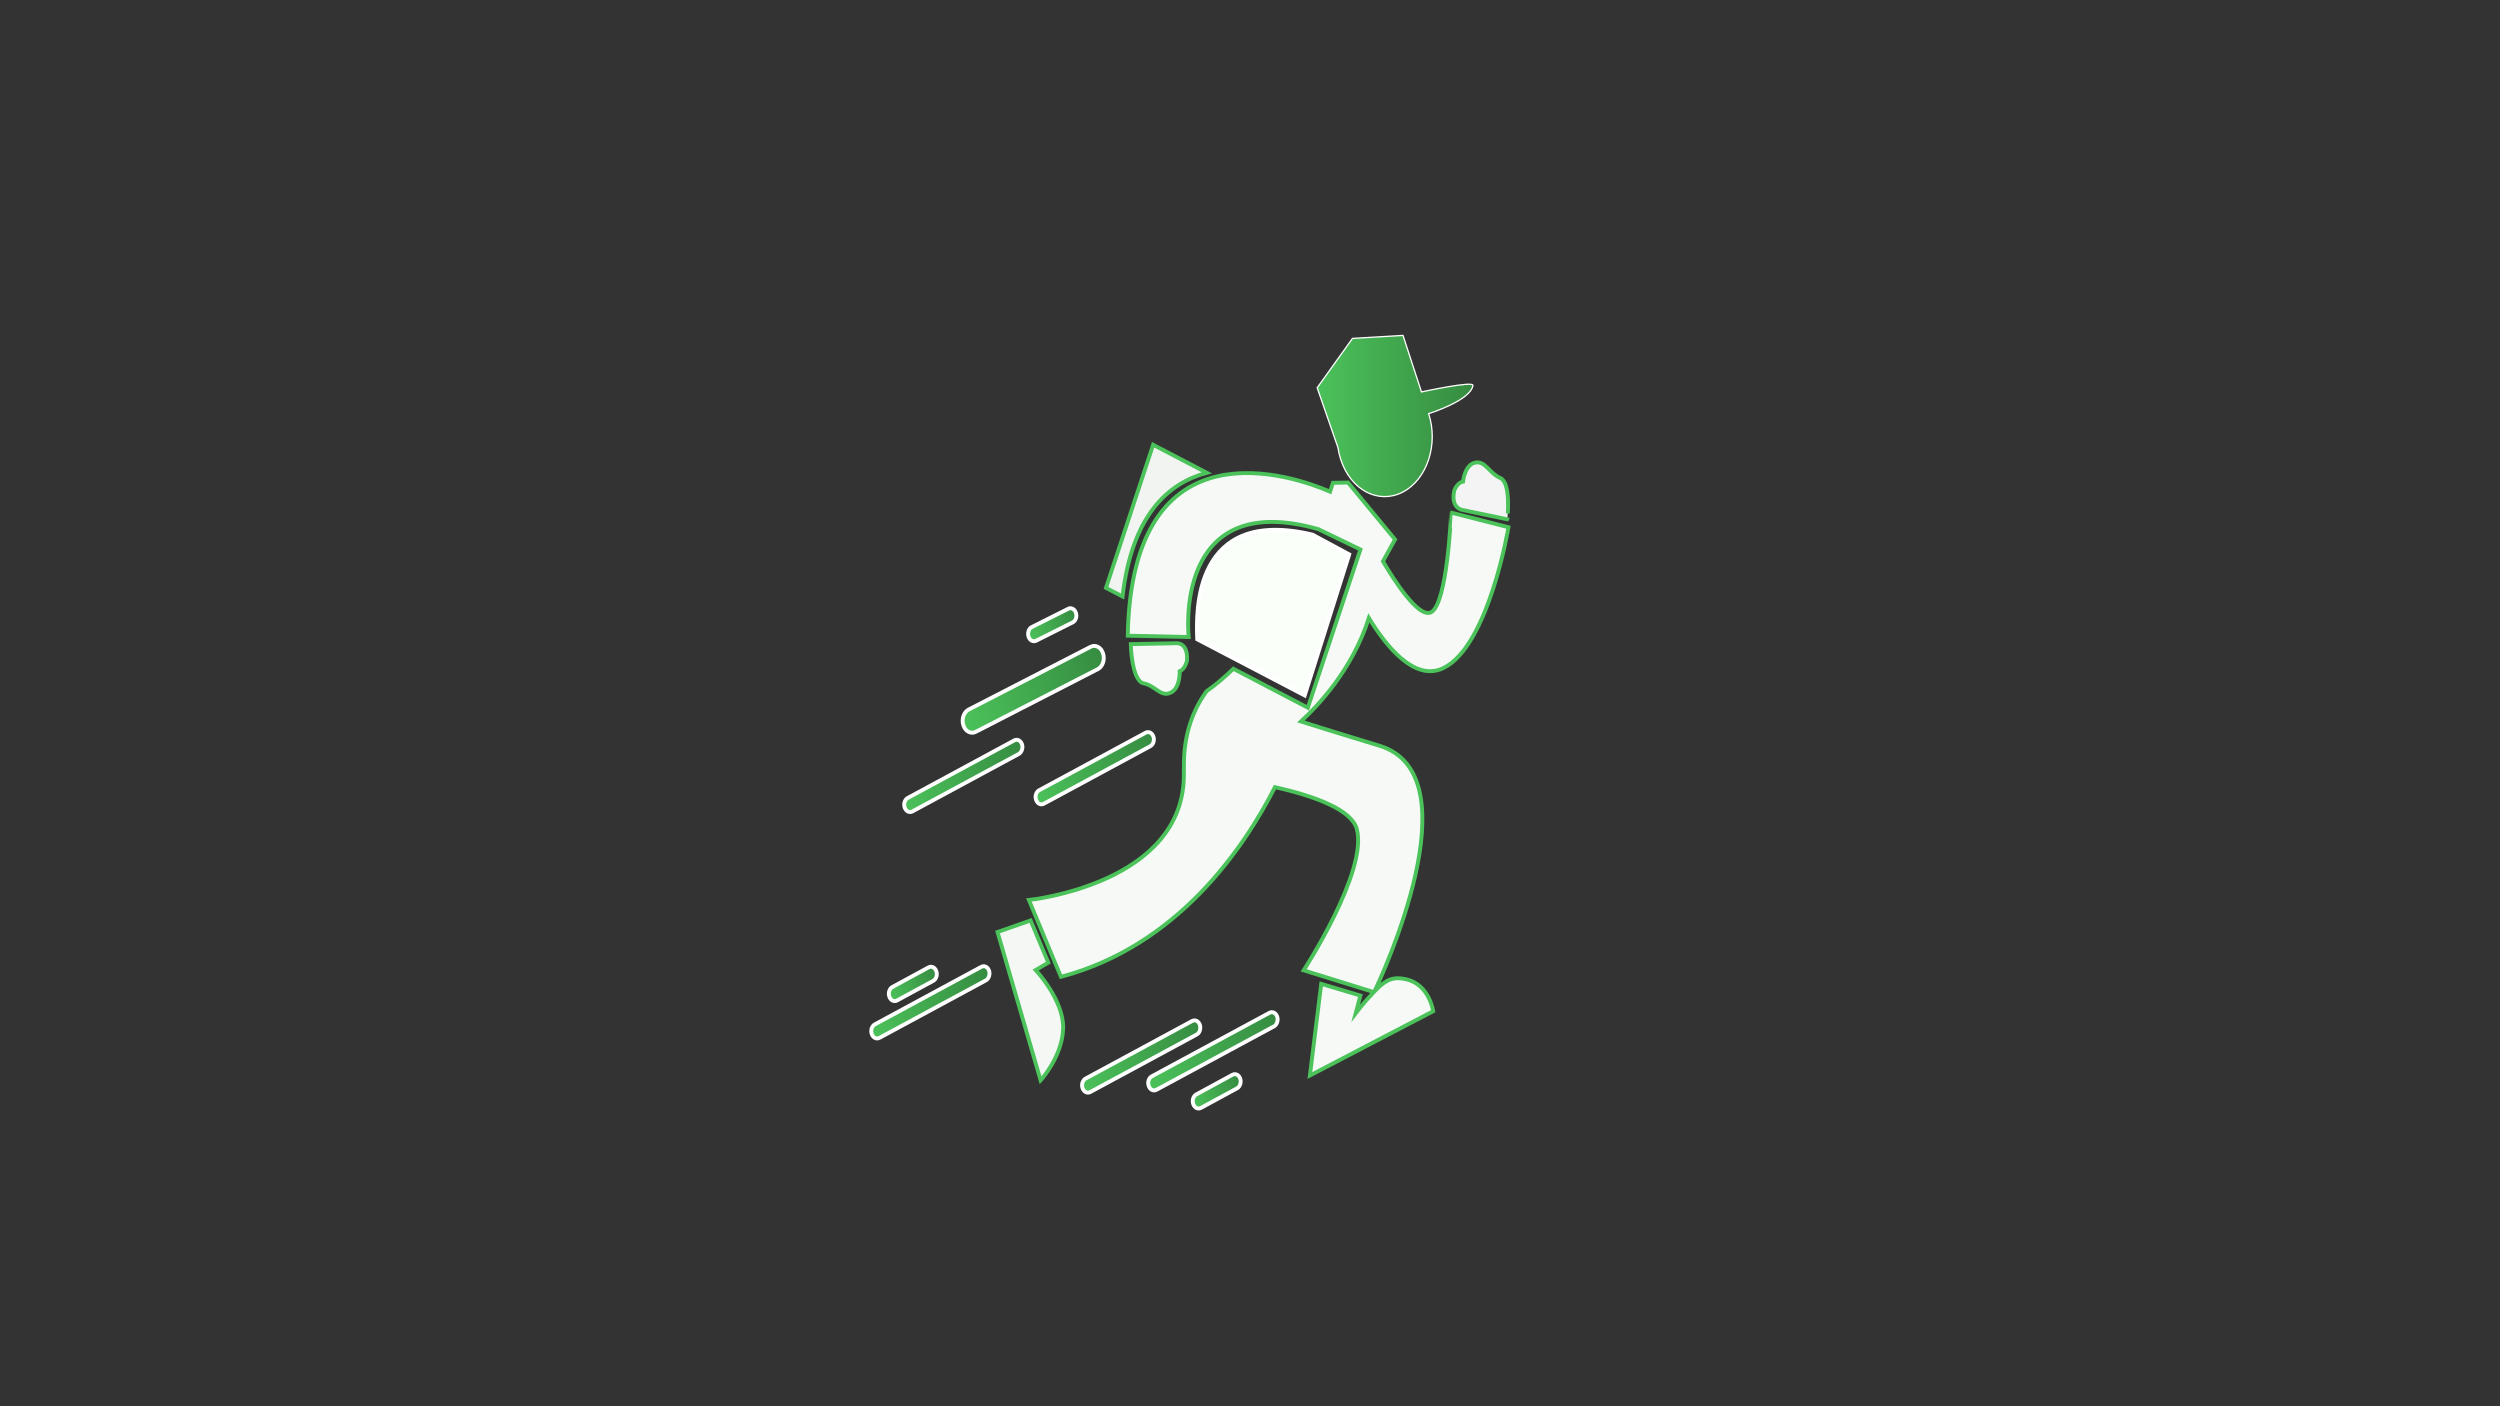 <?xml version="1.0" encoding="utf-8"?>
<!-- Generator: Adobe Illustrator 22.0.1, SVG Export Plug-In . SVG Version: 6.00 Build 0)  -->
<svg version="1.1" id="Layer_1" xmlns="http://www.w3.org/2000/svg" xmlns:xlink="http://www.w3.org/1999/xlink" x="0px" y="0px"
	 viewBox="0 0 1920 1080" style="enable-background:new 0 0 1920 1080;" xml:space="preserve">
<rect x="0" y="0" width="1920" height="1080" fill="#333333" stroke="none"/>
<style type="text/css">
	.st0{fill:url(#SVGID_1_);stroke:#FFFFFF;stroke-width:3;stroke-miterlimit:10;}
	.st1{fill:url(#SVGID_2_);stroke:#FFFFFF;stroke-width:3;stroke-miterlimit:10;}
	.st2{fill:url(#SVGID_3_);stroke:#FFFFFF;stroke-width:3;stroke-miterlimit:10;}
	.st3{fill:url(#SVGID_4_);stroke:#FFFFFF;stroke-width:3;stroke-miterlimit:10;}
	.st4{fill:url(#SVGID_5_);stroke:#FFFFFF;stroke-width:3;stroke-miterlimit:10;}
	.st5{fill:url(#SVGID_6_);stroke:#FFFFFF;stroke-width:3;stroke-miterlimit:10;}
	.st6{fill:url(#SVGID_7_);stroke:#FFFFFF;stroke-width:3;stroke-miterlimit:10;}
	.st7{fill:url(#SVGID_8_);stroke:#FFFFFF;stroke-width:3;stroke-miterlimit:10;}
	.st8{fill:url(#SVGID_9_);stroke:#FFFFFF;stroke-width:3;stroke-miterlimit:10;}
	.st9{fill:url(#SVGID_10_);stroke:#FFFFFF;stroke-miterlimit:10;}
	.st10{fill:#F2F4F2;stroke:#4BC25A;stroke-width:3;stroke-miterlimit:10;}
	.st11{fill:#FAFFFA;stroke:#FFFFFF;stroke-width:3;stroke-miterlimit:10;}
	.st12{fill:#F7F9F7;stroke:#4BC25A;stroke-width:3;stroke-miterlimit:10;}
	.st13{fill:#F4F4F4;stroke:#4BC25A;stroke-width:3;stroke-miterlimit:10;}
	.st14{fill:#F5F7F5;stroke:#4BC25A;stroke-width:3;stroke-miterlimit:10;}
</style>
<g>
	<g>
		<g>
			
				<linearGradient id="SVGID_1_" gradientUnits="userSpaceOnUse" x1="751.977" y1="493.274" x2="872.343" y2="493.274" gradientTransform="matrix(0.924 -0.382 0.382 0.924 -145.518 384.14)">
				<stop  offset="0" style="stop-color:#4BC25A"/>
				<stop  offset="1" style="stop-color:#368C41"/>
			</linearGradient>
			<path class="st0" d="M843.3,513.8L749.5,562c-3.7,2-8.1-0.2-9.6-4.9l0,0c-1.6-4.7,0.2-10.1,3.9-12.1l93.7-48.2
				c3.7-2,8.1,0.2,9.6,4.9l0,0C848.7,506.3,847,511.8,843.3,513.8z"/>
			
				<linearGradient id="SVGID_2_" gradientUnits="userSpaceOnUse" x1="777.574" y1="802.905" x2="889.115" y2="802.905" gradientTransform="matrix(0.924 -0.382 0.382 0.924 -145.518 384.14)">
				<stop  offset="0" style="stop-color:#4BC25A"/>
				<stop  offset="1" style="stop-color:#368C41"/>
			</linearGradient>
			<path class="st1" d="M978.5,788.2L888.1,837c-2.3,1.2-4.9-0.1-5.9-3l0,0c-1-2.9,0.1-6.2,2.4-7.4l90.4-48.8c2.3-1.2,4.9,0.1,5.9,3
				l0,0C981.8,783.6,980.7,787,978.5,788.2z"/>
			
				<linearGradient id="SVGID_3_" gradientUnits="userSpaceOnUse" x1="596.288" y1="685.173" x2="698.157" y2="685.173" gradientTransform="matrix(0.924 -0.382 0.382 0.924 -145.518 384.14)">
				<stop  offset="0" style="stop-color:#4BC25A"/>
				<stop  offset="1" style="stop-color:#368C41"/>
			</linearGradient>
			<path class="st2" d="M757.2,752.9l-81.8,44.2c-2.3,1.2-4.9-0.1-5.9-3l0,0c-1-2.9,0.1-6.2,2.4-7.4l81.8-44.2
				c2.3-1.2,4.9,0.1,5.9,3l0,0C760.5,748.3,759.5,751.6,757.2,752.9z"/>
			
				<linearGradient id="SVGID_4_" gradientUnits="userSpaceOnUse" x1="619.771" y1="667.043" x2="660.614" y2="667.043" gradientTransform="matrix(0.924 -0.382 0.382 0.924 -145.518 384.14)">
				<stop  offset="0" style="stop-color:#4BC25A"/>
				<stop  offset="1" style="stop-color:#368C41"/>
			</linearGradient>
			<path class="st3" d="M716.7,753.3l-27.8,15.1c-2.3,1.2-4.9-0.1-5.9-3l0,0c-1-2.9,0.1-6.2,2.4-7.4l27.8-15.1
				c2.3-1.2,4.9,0.1,5.9,3l0,0C720.1,748.8,719,752.1,716.7,753.3z"/>
			
				<linearGradient id="SVGID_5_" gradientUnits="userSpaceOnUse" x1="803.876" y1="832.423" x2="844.718" y2="832.423" gradientTransform="matrix(0.924 -0.382 0.382 0.924 -145.518 384.14)">
				<stop  offset="0" style="stop-color:#4BC25A"/>
				<stop  offset="1" style="stop-color:#368C41"/>
			</linearGradient>
			<path class="st4" d="M950.1,835.8l-27.8,15.1c-2.3,1.2-4.9-0.1-5.9-3l0,0c-1-2.9,0.1-6.2,2.4-7.4l27.8-15.1
				c2.3-1.2,4.9,0.1,5.9,3l0,0C953.4,831.2,952.4,834.5,950.1,835.8z"/>
			
				<linearGradient id="SVGID_6_" gradientUnits="userSpaceOnUse" x1="824.224" y1="453.03" x2="864.988" y2="453.03" gradientTransform="matrix(0.924 -0.382 0.382 0.924 -145.518 384.14)">
				<stop  offset="0" style="stop-color:#4BC25A"/>
				<stop  offset="1" style="stop-color:#368C41"/>
			</linearGradient>
			<path class="st5" d="M823.8,478l-28.1,14.1c-2.3,1.1-4.9-0.3-5.8-3.2l0,0c-0.9-2.9,0.2-6.2,2.5-7.3l28.1-14.1
				c2.3-1.1,4.9,0.3,5.8,3.2l0,0C827.3,473.6,826.1,476.9,823.8,478z"/>
			
				<linearGradient id="SVGID_7_" gradientUnits="userSpaceOnUse" x1="686.136" y1="534.148" x2="788.005" y2="534.148" gradientTransform="matrix(0.924 -0.382 0.382 0.924 -145.518 384.14)">
				<stop  offset="0" style="stop-color:#4BC25A"/>
				<stop  offset="1" style="stop-color:#368C41"/>
			</linearGradient>
			<path class="st6" d="M782.5,579l-81.8,44.2c-2.3,1.2-4.9-0.1-5.9-3l0,0c-1-2.9,0.1-6.2,2.4-7.4l81.8-44.2c2.3-1.2,4.9,0.1,5.9,3
				l0,0C785.8,574.4,784.7,577.7,782.5,579z"/>
			
				<linearGradient id="SVGID_8_" gradientUnits="userSpaceOnUse" x1="729.985" y1="785.548" x2="831.854" y2="785.548" gradientTransform="matrix(0.924 -0.382 0.382 0.924 -145.518 384.14)">
				<stop  offset="0" style="stop-color:#4BC25A"/>
				<stop  offset="1" style="stop-color:#368C41"/>
			</linearGradient>
			<path class="st7" d="M919.1,794.5l-81.8,44.2c-2.3,1.2-4.9-0.1-5.9-3l0,0c-1-2.9,0.1-6.2,2.4-7.4l81.8-44.2
				c2.3-1.2,4.9,0.1,5.9,3l0,0C922.4,789.9,921.4,793.3,919.1,794.5z"/>
			
				<linearGradient id="SVGID_9_" gradientUnits="userSpaceOnUse" x1="781.678" y1="567.338" x2="883.547" y2="567.338" gradientTransform="matrix(0.924 -0.382 0.382 0.924 -145.518 384.14)">
				<stop  offset="0" style="stop-color:#4BC25A"/>
				<stop  offset="1" style="stop-color:#368C41"/>
			</linearGradient>
			<path class="st8" d="M883.4,573.1l-81.8,44.2c-2.3,1.2-4.9-0.1-5.9-3l0,0c-1-2.9,0.1-6.2,2.4-7.4l81.8-44.2
				c2.3-1.2,4.9,0.1,5.9,3l0,0C886.8,568.5,885.7,571.9,883.4,573.1z"/>
			<linearGradient id="SVGID_10_" gradientUnits="userSpaceOnUse" x1="1011.569" y1="319.561" x2="1131.216" y2="319.561">
				<stop  offset="0" style="stop-color:#4BC25A"/>
				<stop  offset="1" style="stop-color:#368C41"/>
			</linearGradient>
			<path class="st9" d="M1077.4,377.9c18.6-9.7,27.5-36.7,19.8-60.2c0,0,32.4-10.1,34-21.7c0.5-3.7-39.5,5-39.5,5l-14.2-43.4
				l-38.8,2.3l-27.1,37.9l15.9,45.8l0,0c0.5,3.1,1.2,6.2,2.2,9.3C1037.4,376.5,1058.7,387.6,1077.4,377.9z"/>
			<path class="st10" d="M926.8,363.1l-41.2-21.5l-36.2,109.9l12.7,6.6C869.3,396.2,896.7,371.1,926.8,363.1z"/>
			<path class="st11" d="M1036.2,425.8l-28.2-15.2c-92.2-22-89.4,60.4-88.5,80.4l82.5,43.1L1036.2,425.8z"/>
			<path class="st12" d="M878.3,524.8c9.1,1.8,13.1,10.8,20.7,7.2c7.6-3.5,7-16.5,7-16.5c4.2-1.5,5.6-8.1,5.6-8.1
				c1-14.2-8-13.4-8-13.4l-35.2,0.7C868.4,494.7,869.1,523,878.3,524.8z"/>
			<path class="st13" d="M1152.2,367.1c-8.7-3.8-11.4-13.5-19.4-11.8c-8,1.8-9.2,14.6-9.2,14.6c-4.3,0.6-6.7,6.7-6.7,6.7
				c-3,13.7,6,15,6,15l34.7,7.2C1157.6,398.9,1160.9,370.9,1152.2,367.1z"/>
			<path class="st14" d="M791.5,706.9l-25.4,8.9l33.1,113.9c0,0,16.7-18.2,17.3-39.9c0.6-21.7-21.1-44.8-21.1-44.8l9.7-5.7
				L791.5,706.9z"/>
			<path class="st12" d="M1099.1,470.2c-9.5,5-28.4-24.5-37-39.1l9.3-16.8l-36.1-43.7l-11.6,0.2l-2.2,6.8
				c-27.3-11.8-152.2-56.4-155.4,110.6l46.8,1c0,0-12.7-114.6,99.6-82.8l32.3,15.6l-40.4,121.5l-57.2-29.9
				c-6.4,6.2-13.2,12.1-20.6,17.3l-2.3,3.4c-9.4,14-14.7,31.8-15,50.2l-0.1,9.3c1.2,85.1-119,97.4-119,97.4l24.6,59
				c89.2-23.6,140.2-98.2,164.4-145.7c29.9,6.8,59,17.2,62.9,32.4c8.4,32.7-40.9,108.3-40.9,108.3l14.2,4.4l30.9,9.6l8.8,2.7
				c-8,8.4-13.9,16.2-13.9,16.2l3.6-13.5l-30.1-9L1006,826l94.7-49.4c0,0-3-20.8-21.1-24.6c-9-1.9-14.7-0.4-23.9,9.2
				c4.9-10.2,77.7-166.1,3.6-188.5c-22.1-6.7-42.4-13-60.2-18.6c13-11.9,39.6-39.9,52.2-79.5c13.1,21.5,35.2,49.4,57.4,38.4
				c34.7-17.1,49.8-108.1,49.8-108.1l-44-11.2C1114.4,393.8,1111.7,463.6,1099.1,470.2z"/>
		</g>
	</g>
</g>
</svg>
